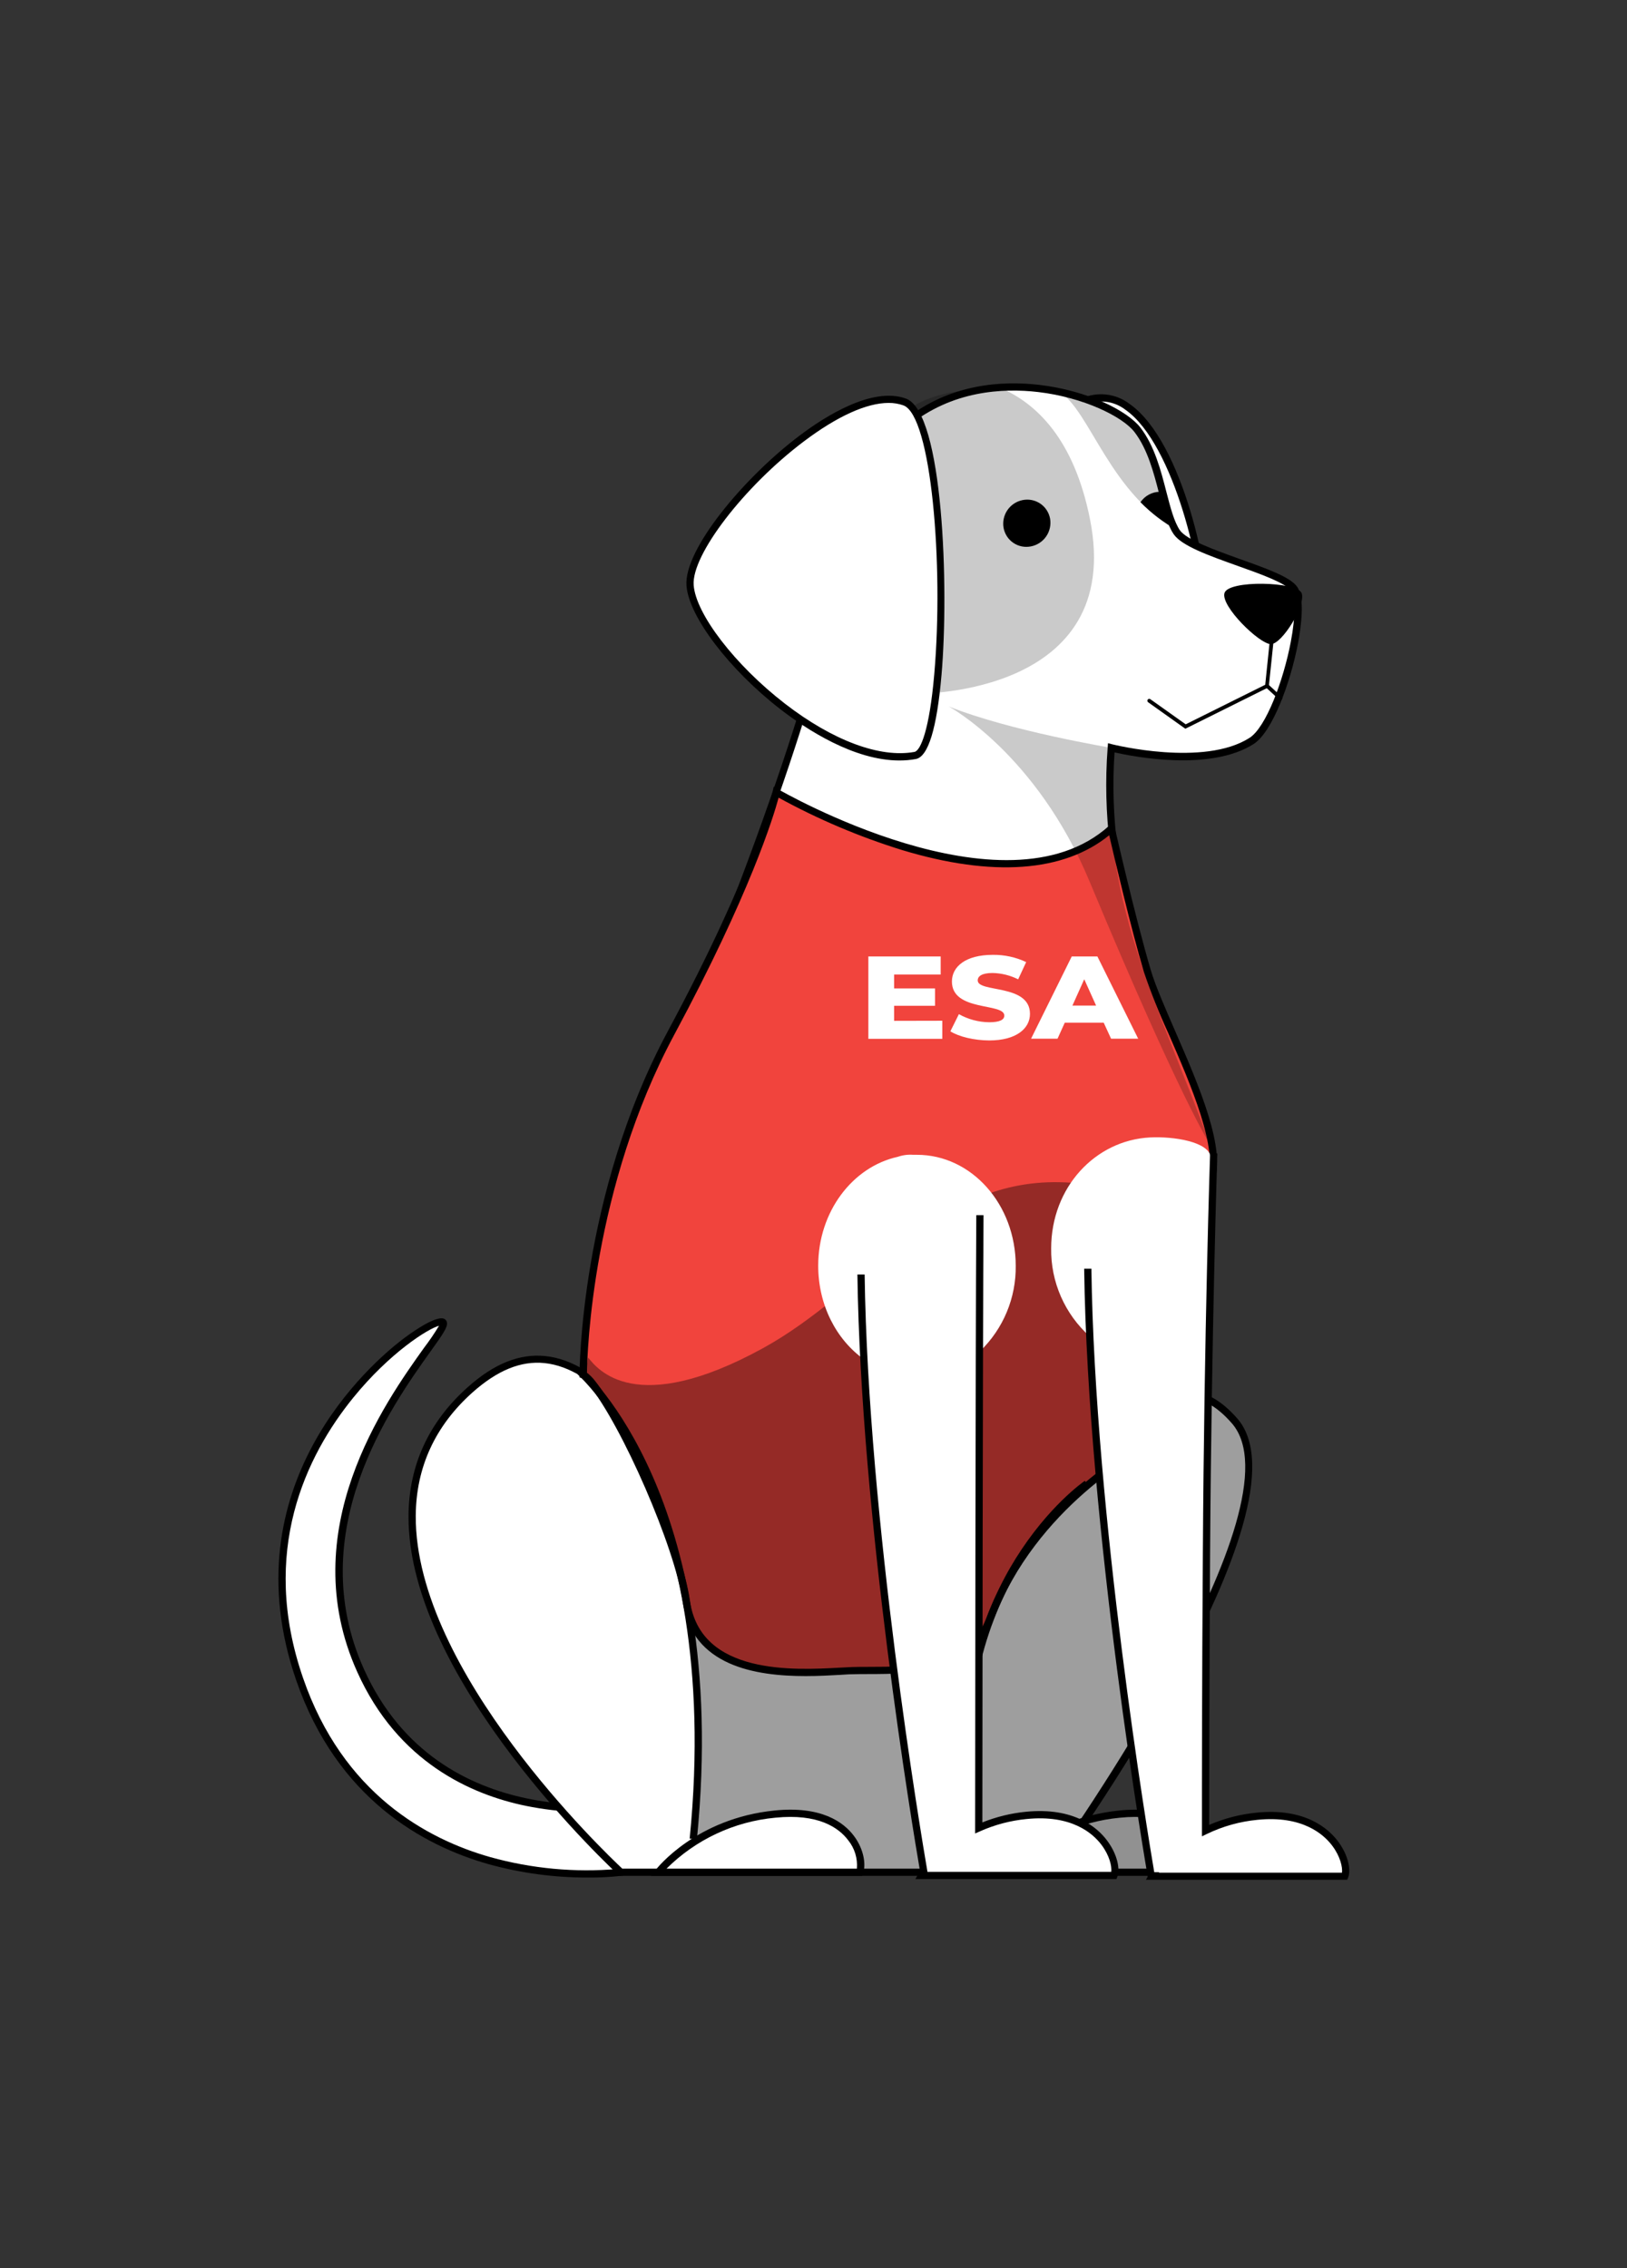 <svg width="160" height="223" viewBox="0 0 160 223" fill="none" xmlns="http://www.w3.org/2000/svg">
<rect x="0" y="0" width="160" height="223" fill="#333333" stroke="none"/>
<path d="M61.056 184.068C61.056 184.068 37.167 187.371 29.462 165.078C21.789 142.863 42.326 129.167 43.545 129.988C44.765 130.81 27.46 146.479 35.471 164.257C43.097 181.181 62.39 177.466 62.39 177.466L61.056 184.068Z" fill="white"/>
<path d="M57.809 184.591C54.511 184.596 51.228 184.153 48.049 183.275C41.649 181.462 33.155 176.854 29.127 165.192C22.499 145.992 36.629 133.946 39.53 131.72C40.096 131.286 42.947 129.156 43.743 129.693C43.798 129.731 43.845 129.779 43.882 129.835C43.917 129.892 43.942 129.955 43.953 130.02C44.032 130.465 43.598 131.115 42.296 132.925C38.528 138.205 29.695 150.575 35.793 164.107C43.221 180.584 62.129 177.149 62.321 177.114L62.84 177.011L61.354 184.385L61.105 184.42C60.011 184.543 58.91 184.6 57.809 184.591ZM43.175 130.34C42.072 130.635 38.318 133.007 34.744 137.405C30.122 143.094 25.5 152.513 29.799 164.961C33.71 176.321 41.983 180.815 48.22 182.582C52.296 183.716 56.542 184.11 60.757 183.745L61.927 177.896C58.524 178.346 55.071 178.226 51.708 177.54C46.375 176.442 39.136 173.274 35.136 164.385C28.867 150.479 37.866 137.878 41.706 132.499C42.235 131.807 42.726 131.086 43.175 130.34Z" fill="black"/>
<path d="M106.486 39.517C102.518 41.256 102.539 72.641 105.597 73.263C113.085 74.785 118.13 66.038 118.486 60.701C118.816 55.627 114.301 36.09 106.486 39.517Z" fill="white"/>
<path d="M107.288 73.792C106.691 73.793 106.095 73.732 105.51 73.611C104.895 73.487 104.014 72.701 103.441 67.339C102.506 58.546 103.086 40.615 106.328 39.19C107.095 38.834 107.945 38.696 108.784 38.789C109.625 38.882 110.423 39.204 111.093 39.719C116.39 43.439 119.082 56.9 118.826 60.726C118.595 64.146 116.479 69.049 112.881 71.798C111.29 73.064 109.322 73.766 107.288 73.792ZM106.627 39.84C104.138 40.932 103.071 56.868 104.163 67.264C104.625 71.577 105.326 72.847 105.667 72.914C108.074 73.405 110.357 72.836 112.465 71.232C115.896 68.612 117.912 63.94 118.129 60.679C118.41 56.48 115.462 43.645 110.698 40.303C110.129 39.857 109.447 39.577 108.728 39.496C108.009 39.414 107.282 39.534 106.627 39.84Z" fill="black"/>
<path d="M127.254 57.871C125.953 56.075 117.114 54.358 115.72 52.317C114.326 50.276 114.212 45.323 111.869 42.266C109.526 39.208 97.377 34.863 89.089 41.629C80.2 48.886 88.968 49.142 67.471 101.007C56.804 123.194 57.036 142.703 57.036 142.703C64.271 179.428 105.69 156.858 105.69 156.858C102.465 136.456 120.268 128.317 119.034 112.893C118.572 107.108 107.777 92.811 109.274 73.53C109.274 73.53 118.372 75.855 123.076 72.85C125.864 71.062 128.726 59.901 127.254 57.871Z" fill="white"/>
<path d="M80.513 164.043C76.748 164.043 72.993 163.428 69.594 161.835C62.902 158.695 58.572 152.278 56.684 142.763V142.695C56.684 142.5 56.577 122.849 67.155 100.84C78.853 72.623 81.594 59.617 83.066 52.627C84.31 46.724 84.73 44.733 88.868 41.355C93.363 37.686 98.6 37.416 102.202 37.839C106.998 38.397 110.909 40.423 112.157 42.048C113.544 43.855 114.163 46.266 114.71 48.392C115.098 49.885 115.461 51.296 116.019 52.118C116.677 53.078 119.468 54.073 121.932 54.962C124.577 55.904 126.86 56.719 127.549 57.672C128.346 58.77 127.951 61.636 127.645 63.247C126.899 67.158 125.114 71.979 123.276 73.152C119.009 75.869 111.468 74.394 109.605 73.971C108.716 86.938 113.445 97.736 116.584 104.904C118.07 108.303 119.247 110.987 119.397 112.861C119.962 119.944 116.605 125.469 113.057 131.315C108.751 138.408 104.3 145.739 106.049 156.801L106.088 157.046L105.868 157.167C105.697 157.248 93.043 164.043 80.513 164.043ZM57.402 142.656C59.233 151.922 63.446 158.159 69.907 161.192C83.5 167.567 103.023 157.839 105.313 156.651C103.628 145.476 108.115 138.087 112.453 130.941C115.941 125.191 119.237 119.763 118.693 112.911C118.55 111.158 117.398 108.519 115.937 105.184C112.737 97.871 107.894 86.817 108.929 73.49L108.961 73.067L109.37 73.174C109.462 73.195 118.38 75.424 122.881 72.541C124.492 71.513 126.209 66.934 126.938 63.101C127.407 60.63 127.418 58.703 126.963 58.081C126.401 57.306 124.005 56.449 121.683 55.624C118.867 54.618 116.211 53.672 115.421 52.52C114.792 51.595 114.429 50.191 113.999 48.57C113.466 46.507 112.869 44.175 111.567 42.479C110.397 40.954 106.533 39.062 102.099 38.543C98.629 38.137 93.597 38.394 89.299 41.907C85.352 45.128 84.979 46.884 83.741 52.776C82.262 59.783 79.514 72.833 67.784 101.131C57.484 122.596 57.388 141.757 57.391 142.656H57.402Z" fill="black"/>
<path d="M61.056 184.068C61.056 184.068 27.438 153.391 46.247 136.63C61.703 122.859 69.472 161.113 85.831 160.601C102.19 160.089 111.047 127.848 121.387 139.691C128.971 148.363 103.118 184.068 103.118 184.068H61.056Z" fill="white"/>
<path d="M103.317 184.424H60.917L60.818 184.331C60.608 184.139 40.078 165.22 40.174 149.035C40.203 144.057 42.165 139.791 46.012 136.367C48.597 134.059 51.086 133.067 53.611 133.319C58.859 133.853 63.246 139.741 67.893 145.97C73.227 153.081 78.709 160.466 85.82 160.249C93.355 160.015 99.332 152.825 104.601 146.482C108.928 141.273 112.668 136.772 116.601 136.726C118.379 136.697 120.046 137.597 121.675 139.456C129.355 148.242 104.487 182.809 103.424 184.256L103.317 184.424ZM61.195 183.712H102.955C104.732 181.206 128.199 148.011 121.138 139.926C119.655 138.23 118.18 137.408 116.612 137.437C113.006 137.479 109.365 141.863 105.145 146.937C99.779 153.394 93.696 160.715 85.842 160.957C78.34 161.184 72.747 153.671 67.324 146.379C62.773 140.278 58.475 134.511 53.539 134.009C51.221 133.775 48.917 134.72 46.485 136.879C42.798 140.164 40.914 144.249 40.885 149.024C40.793 164.331 59.641 182.262 61.195 183.712Z" fill="black"/>
<path opacity="0.21" d="M90.446 68.189C90.446 68.189 110.62 68.314 107.193 51.058C105.625 43.161 101.906 39.631 98.329 38.116C95.168 38.337 91.552 38.358 88.796 40.655C84.612 44.143 85.376 52.481 84.451 64.278C86.289 65.812 88.302 67.125 90.446 68.189Z" fill="black"/>
<path d="M76.339 77.892C76.339 77.892 98.693 90.983 109.292 81.472C109.292 81.472 111.308 90.329 112.848 95.467C114.387 100.605 120.823 111.648 119.049 116.224L112.314 142.279C112.314 142.279 101.648 147.727 97.356 159.186C95.169 164.967 87.699 164.114 83.795 164.256C79.891 164.399 68.681 165.831 67.497 157.433C66.718 151.904 61.431 139.908 58.128 135.851C57.913 135.581 57.655 135.349 57.363 135.165C57.363 135.165 57.289 117.778 66.003 101.558C74.718 85.337 76.339 77.892 76.339 77.892Z" fill="#F1443D"/>
<path d="M79.229 164.783C74.34 164.783 68.036 163.816 67.14 157.476C66.393 152.164 61.181 140.161 57.849 136.068C57.673 135.852 57.469 135.66 57.245 135.496L56.992 135.418V135.162C56.992 134.987 57.017 117.494 65.675 101.384C74.254 85.412 75.961 77.889 75.986 77.818L76.089 77.338L76.512 77.587C76.733 77.715 98.763 90.436 109.049 81.206L109.497 80.801L109.632 81.391C109.654 81.48 111.662 90.298 113.166 95.368C113.622 96.907 114.55 99.034 115.531 101.288C117.924 106.781 120.637 113.021 119.367 116.331L112.612 142.525L112.47 142.596C112.363 142.653 101.888 148.122 97.678 159.307C95.705 164.563 89.554 164.573 85.486 164.584C84.882 164.584 84.317 164.584 83.815 164.602C83.46 164.602 83.072 164.637 82.628 164.662C81.664 164.715 80.494 164.783 79.229 164.783ZM57.721 134.959C57.972 135.153 58.201 135.375 58.404 135.62C61.863 139.866 67.072 151.866 67.847 157.377C68.882 164.708 78.137 164.2 82.582 163.955L83.783 163.894C84.295 163.876 84.85 163.876 85.476 163.876C89.582 163.876 95.204 163.855 97.006 159.059C101.042 148.331 110.699 142.749 111.993 142.042L118.702 116.086C119.883 113.039 117.113 106.675 114.887 101.565C113.983 99.609 113.183 97.605 112.491 95.563C111.204 91.226 109.55 84.164 109.078 82.116C104.615 85.746 97.6 86.255 88.74 83.581C84.52 82.274 80.442 80.546 76.569 78.422C76.064 80.292 73.764 87.851 66.315 101.711C58.244 116.74 57.749 132.968 57.721 134.959Z" fill="black"/>
<path opacity="0.38" d="M121.39 139.691C116.871 134.571 112.633 137.696 107.943 142.927C111.232 134.948 115.41 131.193 118.08 123.879C113.632 118.784 110.862 116.363 104.178 116.228C91.833 115.972 85.23 126.948 75.022 132.551C62.457 139.435 58.738 134.592 57.831 133.458C57.76 133.853 57.693 134.237 57.632 134.614L57.565 135.613C73.767 154.994 67.684 184.068 67.684 184.068H102.965C102.965 184.068 129.049 148.363 121.39 139.691Z" fill="black"/>
<path d="M100.911 178.162C99.299 178.318 97.723 178.732 96.243 179.389C96.243 174.575 96.243 165.878 96.335 152.669C96.381 144.929 96.395 138.248 96.392 132.829C97.515 131.744 98.403 130.441 99.005 129C99.606 127.559 99.906 126.01 99.887 124.449C99.887 118.404 95.538 113.533 90.173 113.533H89.8C89.286 113.495 88.771 113.563 88.285 113.732C83.826 114.717 80.463 119.137 80.463 124.438C80.463 128.306 82.241 131.706 84.961 133.643C86.152 156.004 90.294 180.612 90.842 183.723C90.692 183.933 90.621 184.058 90.621 184.058H109.554C110.091 182.746 108.214 177.412 100.911 178.162Z" fill="white"/>
<path d="M120.417 58.301C120.812 56.999 127.528 57.181 127.997 58.301C128.467 59.421 126.095 63.328 124.979 63.328C123.862 63.328 120.022 59.591 120.417 58.301Z" fill="black"/>
<path d="M103.3 51.442C103.286 52.061 103.032 52.65 102.59 53.084C102.148 53.517 101.555 53.761 100.936 53.764C100.633 53.765 100.333 53.705 100.053 53.589C99.773 53.472 99.519 53.3 99.307 53.084C99.094 52.867 98.928 52.611 98.816 52.328C98.704 52.047 98.65 51.745 98.657 51.442C98.669 50.824 98.923 50.234 99.364 49.8C99.805 49.366 100.399 49.122 101.018 49.12C101.321 49.12 101.622 49.179 101.902 49.296C102.181 49.413 102.435 49.584 102.648 49.8C102.861 50.017 103.028 50.274 103.14 50.556C103.252 50.838 103.307 51.139 103.3 51.442Z" fill="black"/>
<path opacity="0.21" d="M116.075 52.317C114.628 50.276 114.394 45.323 111.972 42.266C110.934 40.95 107.752 39.204 104.107 38.458C107.251 40.356 109.089 48.658 116.075 52.317Z" fill="black"/>
<path d="M94.973 177.234C93.718 165.903 96.96 157.906 99.901 153.195C103.101 148.079 106.539 145.682 106.685 145.583L107.087 146.17C106.948 146.262 93.326 155.894 95.68 177.156L94.973 177.234Z" fill="black"/>
<path d="M112.154 49.373C113.217 50.456 114.432 51.38 115.76 52.114C115.802 52.064 115.834 52.004 115.873 51.951C115.307 50.859 114.892 49.695 114.64 48.491C114.454 48.406 114.253 48.358 114.049 48.349C113.674 48.355 113.307 48.451 112.977 48.629C112.647 48.808 112.365 49.063 112.154 49.373Z" fill="black"/>
<path d="M116.565 71.645L112.91 69.042C112.89 69.028 112.873 69.01 112.86 68.989C112.847 68.969 112.839 68.946 112.835 68.921C112.83 68.897 112.831 68.873 112.837 68.849C112.843 68.825 112.853 68.802 112.867 68.783C112.881 68.763 112.898 68.745 112.919 68.732C112.939 68.719 112.962 68.71 112.986 68.706C113.01 68.702 113.035 68.703 113.058 68.709C113.082 68.715 113.104 68.725 113.123 68.74L116.601 71.211L124.423 67.322L124.86 63.097C124.862 63.073 124.869 63.048 124.88 63.027C124.892 63.005 124.908 62.986 124.927 62.97C124.947 62.955 124.969 62.944 124.993 62.937C125.017 62.931 125.042 62.93 125.066 62.934C125.115 62.939 125.159 62.964 125.19 63.002C125.221 63.04 125.235 63.088 125.23 63.137L124.768 67.563L116.565 71.645Z" fill="black"/>
<path d="M125.928 68.843C125.882 68.842 125.838 68.825 125.804 68.793L124.488 67.581C124.452 67.549 124.429 67.503 124.426 67.455C124.423 67.406 124.439 67.358 124.471 67.321C124.487 67.303 124.507 67.287 124.529 67.276C124.551 67.265 124.576 67.259 124.6 67.257C124.625 67.255 124.65 67.259 124.673 67.266C124.697 67.275 124.719 67.287 124.737 67.303L126.053 68.516C126.087 68.551 126.106 68.598 126.106 68.647C126.106 68.697 126.087 68.744 126.053 68.779C126.037 68.797 126.018 68.813 125.997 68.823C125.976 68.835 125.952 68.841 125.928 68.843Z" fill="black"/>
<path d="M64.75 184.068C64.75 184.068 68.569 179.126 76.199 178.351C83.829 177.576 85.088 182.675 84.537 184.068H64.75Z" fill="white"/>
<path d="M84.776 184.424H64.025L64.47 183.851C64.63 183.642 68.47 178.778 76.164 177.999C80.729 177.533 82.941 179.108 83.986 180.509C84.985 181.842 85.181 183.403 84.857 184.2L84.776 184.424ZM65.547 183.713H84.267C84.352 182.715 84.05 181.722 83.424 180.939C82.482 179.681 80.473 178.276 76.235 178.706C72.199 179.083 68.42 180.853 65.547 183.713Z" fill="black"/>
<path d="M98.652 184.068C98.652 184.068 102.471 179.126 110.105 178.351C117.739 177.576 118.994 182.675 118.439 184.068H98.652Z" fill="#919191"/>
<path d="M118.682 184.424H97.932L98.373 183.851C98.532 183.642 102.373 178.778 110.07 177.999C114.632 177.533 116.847 179.108 117.893 180.509C118.888 181.839 119.084 183.403 118.764 184.2L118.682 184.424ZM99.453 183.713H118.173C118.259 182.713 117.957 181.719 117.331 180.936C116.389 179.681 114.38 178.276 110.141 178.706C106.105 179.083 102.326 180.853 99.453 183.713Z" fill="black"/>
<path d="M123.606 178.387C121.851 178.559 120.139 179.041 118.55 179.809C118.55 175.005 118.55 166.155 118.643 152.538C118.693 144.31 118.704 137.249 118.704 131.642L118.806 121.899C118.806 121.899 119.098 113.978 119.077 113.789C118.902 112.243 115.418 111.706 113.086 111.827C107.727 112.1 103.372 116.712 103.372 122.739C103.35 124.37 103.677 125.986 104.333 127.48C104.989 128.973 105.957 130.309 107.173 131.396C108.286 156.04 113.217 184.253 113.217 184.253H113.359C113.348 184.27 113.337 184.288 113.328 184.307H132.261C132.787 182.955 130.906 177.647 123.606 178.387Z" fill="white"/>
<path d="M132.484 184.808H112.694L112.861 184.516V184.463C112.8 184.107 106.966 150.376 106.617 124.73H107.328C107.659 149.042 112.932 180.673 113.508 184.058H113.988L113.956 184.111H131.972C132.036 183.563 131.805 182.514 131.015 181.462C130.159 180.321 128.061 178.468 123.645 178.916C121.931 179.08 120.261 179.546 118.71 180.292L118.198 180.538V179.972C118.198 174.909 118.198 166.07 118.29 152.698C118.418 130.778 119.001 113.551 119.001 113.377L119.712 113.402C119.712 113.572 119.143 130.792 119.001 152.701C118.923 165.597 118.909 174.276 118.909 179.414C120.392 178.772 121.965 178.365 123.574 178.209C128.338 177.725 130.639 179.773 131.584 181.035C132.612 182.404 132.864 183.88 132.576 184.591L132.484 184.808Z" fill="black"/>
<path d="M84.658 125.302C84.989 149.48 90.23 180.527 90.838 184.047C90.688 184.257 90.617 184.381 90.617 184.381H109.551C110.091 183.048 108.214 177.736 100.911 178.479C99.298 178.633 97.722 179.047 96.242 179.706C96.242 174.888 96.278 132.687 96.356 119.467" fill="white"/>
<path d="M109.79 184.737H90.018L90.327 184.203C90.327 184.203 90.377 184.118 90.477 183.965C89.766 179.862 84.645 149.192 84.318 125.299H85.029C85.36 149.43 90.605 180.523 91.202 183.99V184.029H109.282C109.346 183.482 109.115 182.433 108.325 181.38C107.469 180.239 105.371 178.387 100.955 178.835C99.381 178.987 97.842 179.392 96.397 180.033L95.895 180.257V179.709C95.895 174.699 95.931 132.531 96.009 119.467H96.72C96.645 132.143 96.606 172.235 96.606 179.169C97.972 178.621 99.409 178.269 100.873 178.123C105.634 177.643 107.938 179.688 108.884 180.968C109.911 182.34 110.164 183.812 109.876 184.523L109.79 184.737Z" fill="black"/>
<path d="M88.976 39.524C93.574 41.22 93.506 73.632 89.997 74.272C81.406 75.84 68.276 63.047 67.867 57.561C67.476 52.328 82.377 37.085 88.976 39.524Z" fill="white"/>
<path d="M88.451 74.767C83.981 74.767 79.306 71.709 76.753 69.736C71.708 65.825 67.736 60.612 67.508 57.579C67.245 54.024 73.162 46.945 78.637 42.82C81.126 40.939 85.805 37.974 89.098 39.19C92.767 40.545 93.329 57.846 92.589 66.358C92.131 71.62 91.281 74.401 90.058 74.625C89.528 74.72 88.99 74.768 88.451 74.767ZM87.384 39.613C85.233 39.613 82.349 40.911 79.064 43.386C73.165 47.83 67.996 54.568 68.216 57.526C68.426 60.37 72.284 65.384 77.183 69.174C81.891 72.811 86.538 74.543 89.926 73.924C90.531 73.814 91.402 71.752 91.875 66.294C92.817 55.482 91.58 40.865 88.845 39.855C88.377 39.69 87.884 39.608 87.388 39.613H87.384Z" fill="black"/>
<path opacity="0.21" d="M109.275 73.519C109.275 73.519 99.404 71.887 93.307 69.459C93.307 69.459 101.922 74.109 107.138 86.635C116.076 108.086 119.035 112.591 119.035 112.591C113.694 98.162 108.123 88.385 109.275 73.519Z" fill="black"/>
<path d="M68.534 180.833L67.823 180.762C69.533 163.592 66.443 152.093 63.556 145.473C60.424 138.305 56.84 135.162 56.801 135.115L57.267 134.578C57.416 134.71 60.982 137.842 64.182 145.138C67.123 151.844 70.262 163.478 68.534 180.833Z" fill="black"/>
<path d="M92.666 100.353V102.131H85.394V94.034H92.506V95.812H87.926V97.178H91.951V98.884H87.926V100.363L92.666 100.353Z" fill="white"/>
<path d="M93.459 101.395L94.298 99.706C95.212 100.218 96.24 100.492 97.288 100.502C98.355 100.502 98.764 100.239 98.764 99.844C98.764 98.564 93.612 99.489 93.612 96.495C93.612 95.051 94.934 93.875 97.626 93.875C98.762 93.858 99.887 94.101 100.915 94.586L100.126 96.282C99.344 95.889 98.486 95.677 97.612 95.659C96.545 95.659 96.15 95.983 96.15 96.388C96.15 97.622 101.288 96.698 101.288 99.677C101.288 101.099 99.969 102.291 97.278 102.291C95.788 102.283 94.312 101.924 93.459 101.395Z" fill="white"/>
<path d="M108.541 100.548H104.708L103.997 102.12H101.395L105.395 94.034H107.919L111.93 102.12H109.263L108.541 100.548ZM107.791 98.863L106.625 96.275L105.462 98.863H107.791Z" fill="white"/>
</svg>

